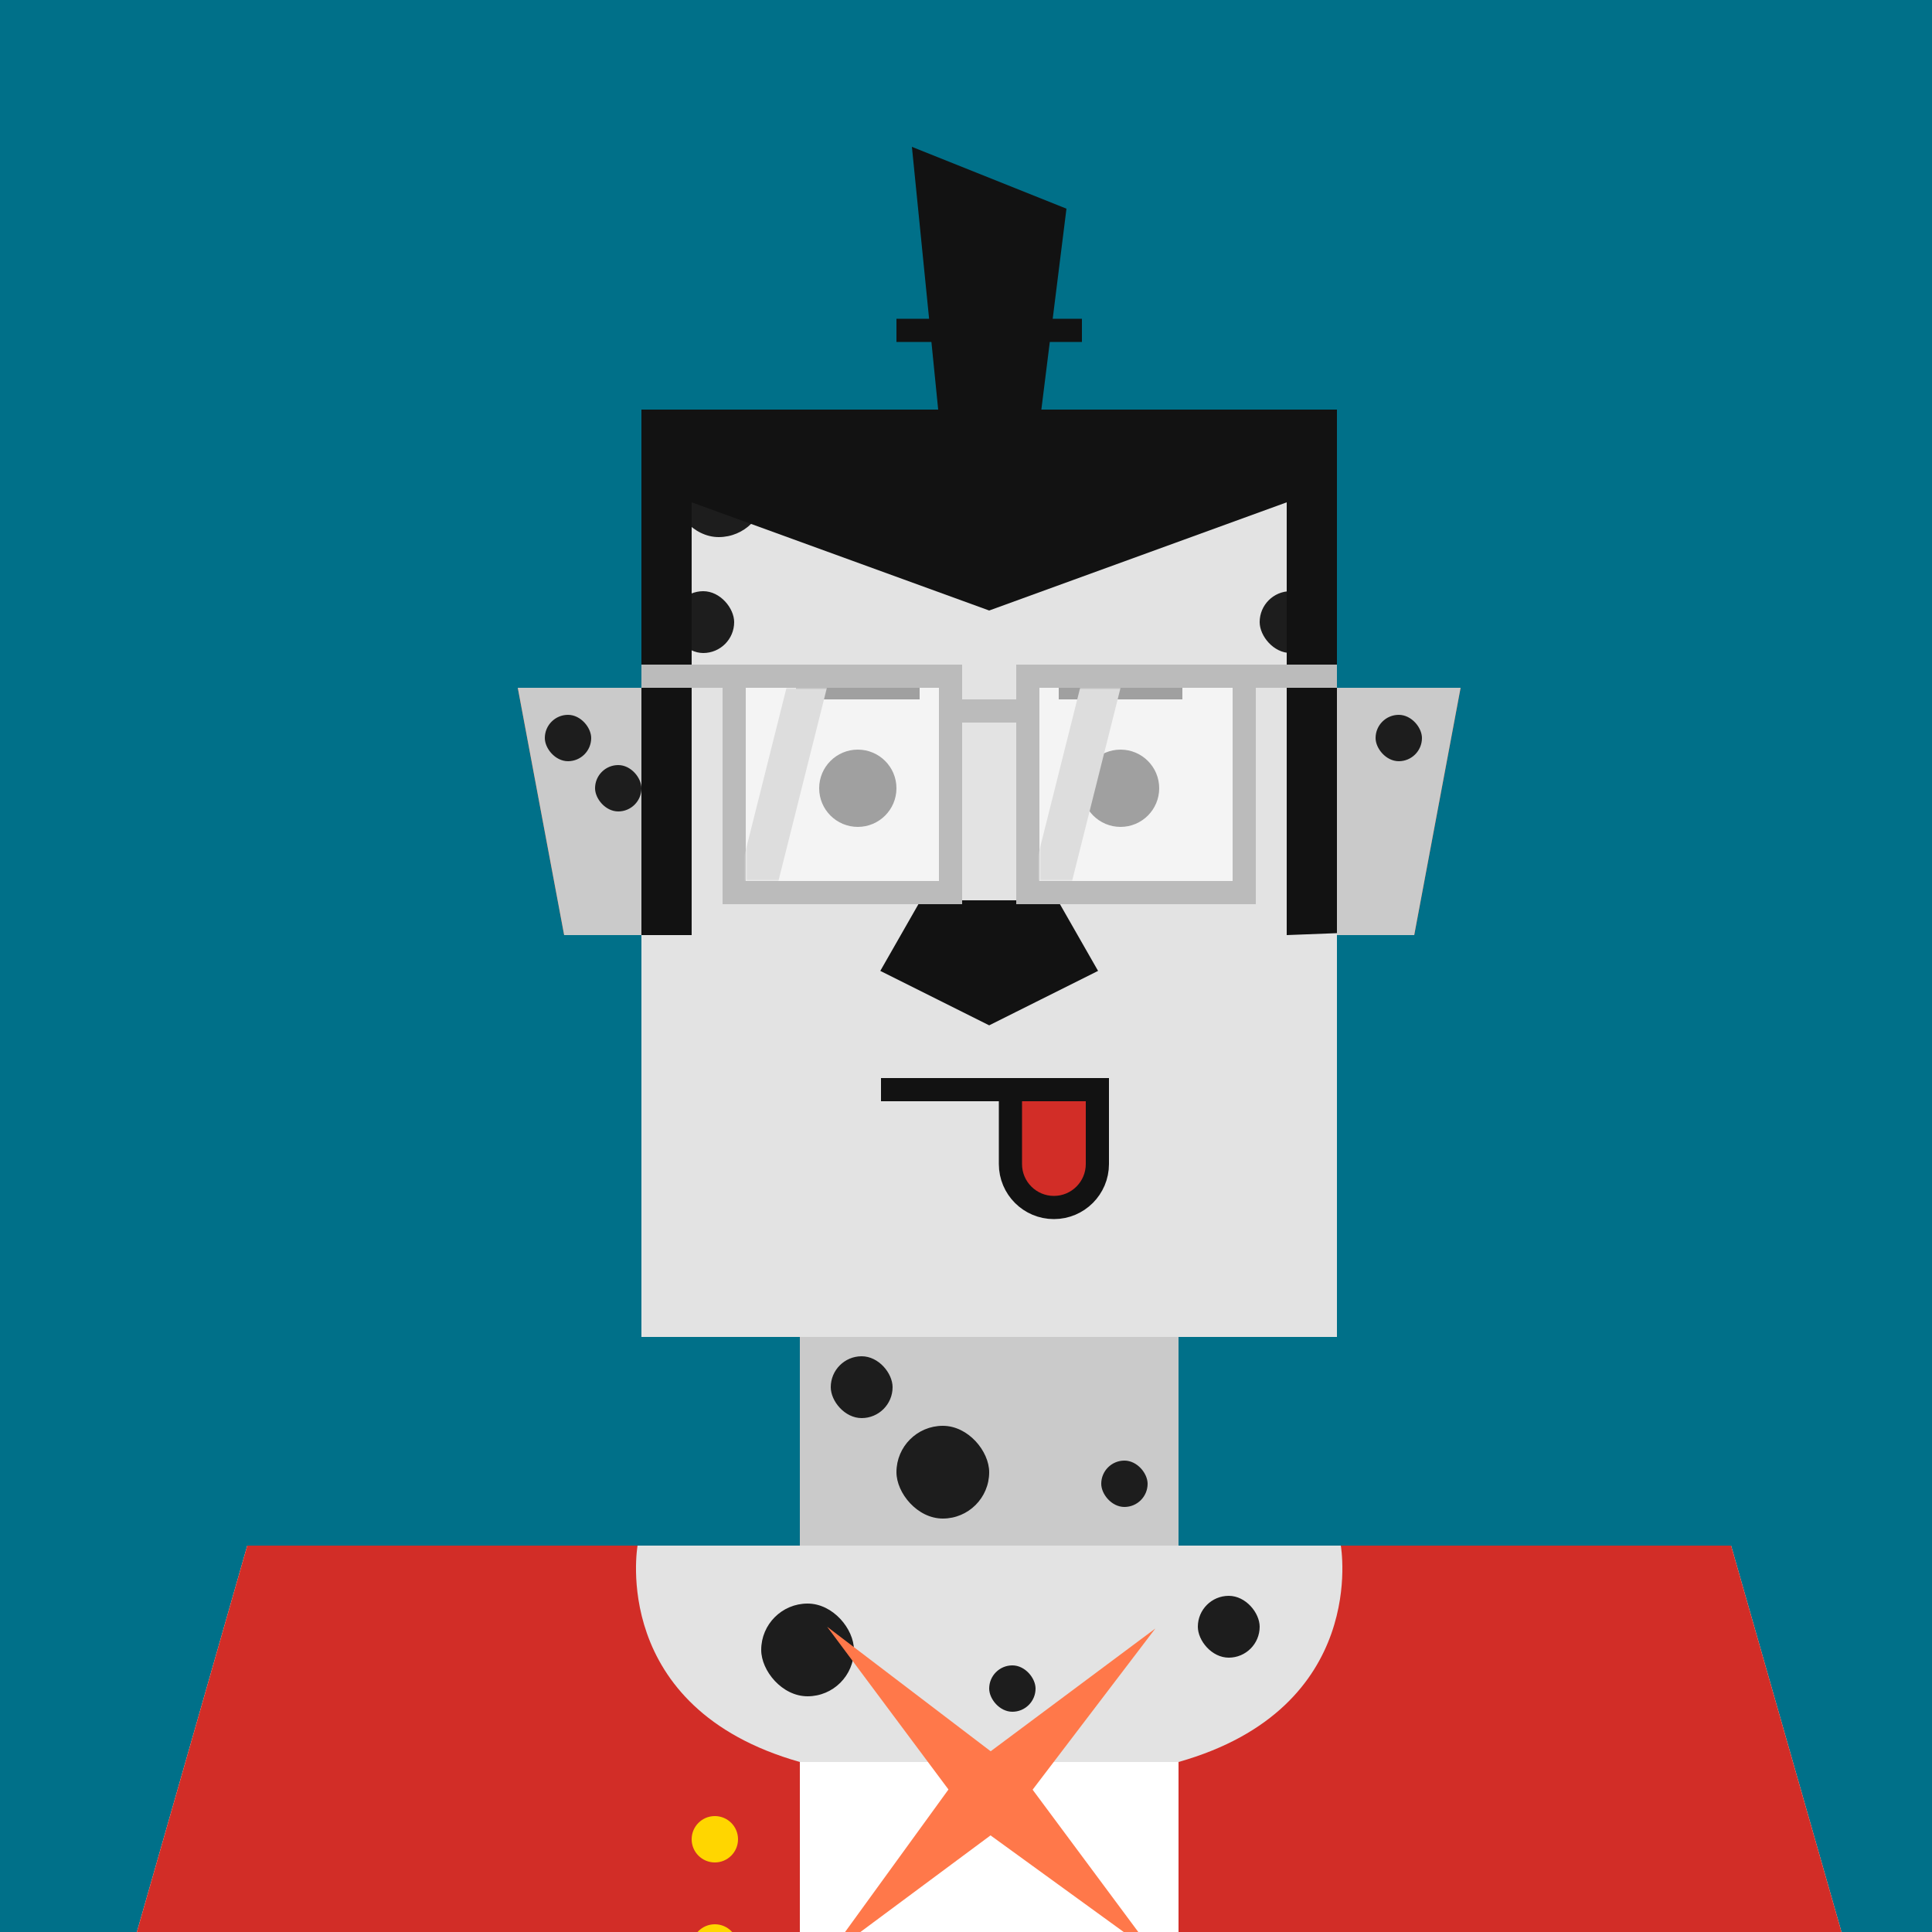 <svg xmlns="http://www.w3.org/2000/svg" viewBox="0 0 500 500"><rect x="0" y="0" width="500" height="500" fill="#333333" stroke="none"/><g id="layer1"><svg width="512" height="512" viewBox="0 0 512 512" fill="none" xmlns="http://www.w3.org/2000/svg">
<rect width="512" height="512" fill="#007089"/>
<path d="M134 178H167V242H146L134 178Z" fill="#E24713"/>
<path d="M378 178H345V242H366L378 178Z" fill="#E24713"/>
<rect x="207" y="346" width="98" height="54" fill="#E24713"/>
<path d="M64 400H448L480 512H32L64 400Z" fill="#F15824"/>
<rect x="166" y="106" width="180" height="240" fill="#F15824"/>
</svg>
</g><g id="layer2"><svg width="512" height="512" viewBox="0 0 512 512" fill="none" xmlns="http://www.w3.org/2000/svg">
<path d="M134 178H166V242H146L134 178Z" fill="#CACACA"/>
<path d="M378 178H346V242H366L378 178Z" fill="#CACACA"/>
<rect x="207" y="346" width="98" height="54" fill="#CACACA"/>
<path d="M64 400H448L480 512H32L64 400Z" fill="#E3E3E3"/>
<rect x="136" y="456" width="240" height="56" fill="white"/>
<rect x="166" y="106" width="180" height="240" fill="#E3E3E3"/>
<path d="M272 236H240L232 250L256 262L280 250L272 236Z" fill="#121212" stroke="#121212" stroke-width="6"/>
<rect x="79" y="455" width="16" height="16" rx="8" fill="#1D1D1D"/>
<rect x="100" y="484" width="16" height="16" rx="8" fill="#1D1D1D"/>
<rect x="139" y="424" width="16" height="16" rx="8" fill="#1D1D1D"/>
<rect x="215" y="351" width="16" height="16" rx="8" fill="#1D1D1D"/>
<rect x="326" y="153" width="16" height="16" rx="8" fill="#1D1D1D"/>
<rect x="174" y="153" width="16" height="16" rx="8" fill="#1D1D1D"/>
<rect x="277" y="113" width="16" height="16" rx="8" fill="#1D1D1D"/>
<rect x="310" y="413" width="16" height="16" rx="8" fill="#1D1D1D"/>
<rect x="410" y="455" width="16" height="16" rx="8" fill="#1D1D1D"/>
<rect x="448" y="484" width="16" height="16" rx="8" fill="#1D1D1D"/>
<rect x="79" y="409" width="24" height="24" rx="12" fill="#1D1D1D"/>
<rect x="414" y="412" width="24" height="24" rx="12" fill="#1D1D1D"/>
<rect x="197" y="415" width="24" height="24" rx="12" fill="#1D1D1D"/>
<rect x="232" y="369" width="24" height="24" rx="12" fill="#1D1D1D"/>
<rect x="174" y="115" width="24" height="24" rx="12" fill="#1D1D1D"/>
<rect x="285" y="378" width="12" height="12" rx="6" fill="#1D1D1D"/>
<rect x="326" y="115" width="12" height="12" rx="6" fill="#1D1D1D"/>
<rect x="231" y="115" width="12" height="12" rx="6" fill="#1D1D1D"/>
<rect x="141" y="185" width="12" height="12" rx="6" fill="#1D1D1D"/>
<rect x="154" y="198" width="12" height="12" rx="6" fill="#1D1D1D"/>
<rect x="356" y="185" width="12" height="12" rx="6" fill="#1D1D1D"/>
<rect x="256" y="431" width="12" height="12" rx="6" fill="#1D1D1D"/>
<rect x="390" y="488" width="12" height="12" rx="6" fill="#1D1D1D"/>
<rect x="364" y="431" width="12" height="12" rx="6" fill="#1D1D1D"/>
<rect x="52" y="492" width="12" height="12" rx="6" fill="#1D1D1D"/>
</svg>
</g><g id="layer3"><svg width="512" height="512" viewBox="0 0 512 512" fill="none" xmlns="http://www.w3.org/2000/svg">
<path d="M166 106H346V241.5L333 242V130L256 158L179 130V242H166V106Z" fill="#121212"/>
<path d="M236 38L276 54L268 118L244 118L236 38Z" fill="#121212"/>
<path d="M232 85.5H280" stroke="#121212" stroke-width="6"/>
</svg>
</g><g id="layer4"><svg width="512" height="512" viewBox="0 0 512 512" fill="none" xmlns="http://www.w3.org/2000/svg">
<g clip-path="url(#clip0_434_10569)">
<path d="M64 400H165C165 400 157.5 442 207 456C207 478 207 512 207 512H32L64 400Z" fill="#D22D27"/>
<circle cx="185" cy="476" r="6" fill="#FFD600"/>
<circle cx="185" cy="504" r="6" fill="#FFD600"/>
<path d="M448 400H347C347 400 354.5 442 305 456C305 478 305 512 305 512H480L448 400Z" fill="#D22D27"/>
<path d="M251.914 471.778L214.064 421.003L264.377 459.315L298.997 505.936L251.914 471.778Z" fill="#FF784A"/>
<path d="M248.222 459.313L298.997 421.462L260.685 471.776L214.064 506.395L248.222 459.313Z" fill="#FF784A"/>
</g>
<defs>
<clipPath id="clip0_434_10569">
<rect width="512" height="512" fill="white"/>
</clipPath>
</defs>
</svg>
</g><g id="layer5"><svg></svg></g><g id="layer6"><svg width="512" height="512" viewBox="0 0 512 512" fill="none" xmlns="http://www.w3.org/2000/svg">
<path d="M228 282H261.5H284" stroke="#121212" stroke-width="6"/>
<path d="M284 301.25V282H261.5V301.25C261.5 307.463 266.537 312.5 272.75 312.5C278.963 312.5 284 307.463 284 301.25Z" fill="#D22D27" stroke="#121212" stroke-width="6"/>
</svg>
</g><g id="layer7"><svg width="512" height="512" viewBox="0 0 512 512" fill="none" xmlns="http://www.w3.org/2000/svg">
<circle cx="10" cy="10" r="10" transform="matrix(1 0 0 -1 212 214)" fill="#121212"/>
<circle cx="10" cy="10" r="10" transform="matrix(1 0 0 -1 280 214)" fill="#121212"/>
<g>
<animateTransform attributeName="transform" type="translate" values="0 0; 0 0; 0 -16;0 0;0 -16; 0 0;0 0" keyTimes="0;0;0.04;0.08;0.12;0.16;1" dur="4s" repeatCount="indefinite"/>
<path d="M206 178H238" stroke="#121212" stroke-width="6"/>
<path d="M274 178H306" stroke="#121212" stroke-width="6"/>
</g>
</svg>
</g><g id="layer8"><svg width="512" height="512" viewBox="0 0 512 512" fill="none" xmlns="http://www.w3.org/2000/svg">
<path d="M190 175H246V231H190V175Z" fill="#FFFFFF" fill-opacity="0.6"/>
<path d="M190 175H246V231H190V175ZM190 175H166" stroke="#BBBBBB" stroke-width="6"/>
<path d="M247 184H266" stroke="#BBBBBB" stroke-width="6"/>
<path d="M266 175H322V231H266V175Z" fill="#FFFFFF" fill-opacity="0.6"/>
<path d="M322 175H266V231H322V175ZM322 175H346" stroke="#BBBBBB" stroke-width="6"/>
<mask id="mask0_139_2" style="mask-type:alpha" maskUnits="userSpaceOnUse" x="269" y="178" width="50" height="50">
<path d="M269 178H319V228H309.625H269V178Z" fill="#BBBBBB"/>
</mask>
<g mask="url(#mask0_139_2)">
<path d="M279.545 178H290L277.455 228H267L279.545 178Z" fill="#DDD">
<animateTransform attributeName="transform" type="translate" dur="4s" repeatCount="indefinite" keyTimes="0;0.8;1" values="-32 0;-32 0;48 0" />
</path>
</g>
<mask id="mask1_139_2" style="mask-type:alpha" maskUnits="userSpaceOnUse" x="193" y="178" width="50" height="50">
<path d="M193 178H243V228H233.625H193V178Z" fill="#BBBBBB"/>
</mask>
<g mask="url(#mask1_139_2)">
<path d="M203.545 178H214L201.455 228H191L203.545 178Z" fill="#DDD">
<animateTransform attributeName="transform" type="translate" dur="4s" repeatCount="indefinite" keyTimes="0;0.8;1" values="-32 0;-32 0;48 0" />
</path>
</g>
</svg>
</g></svg>